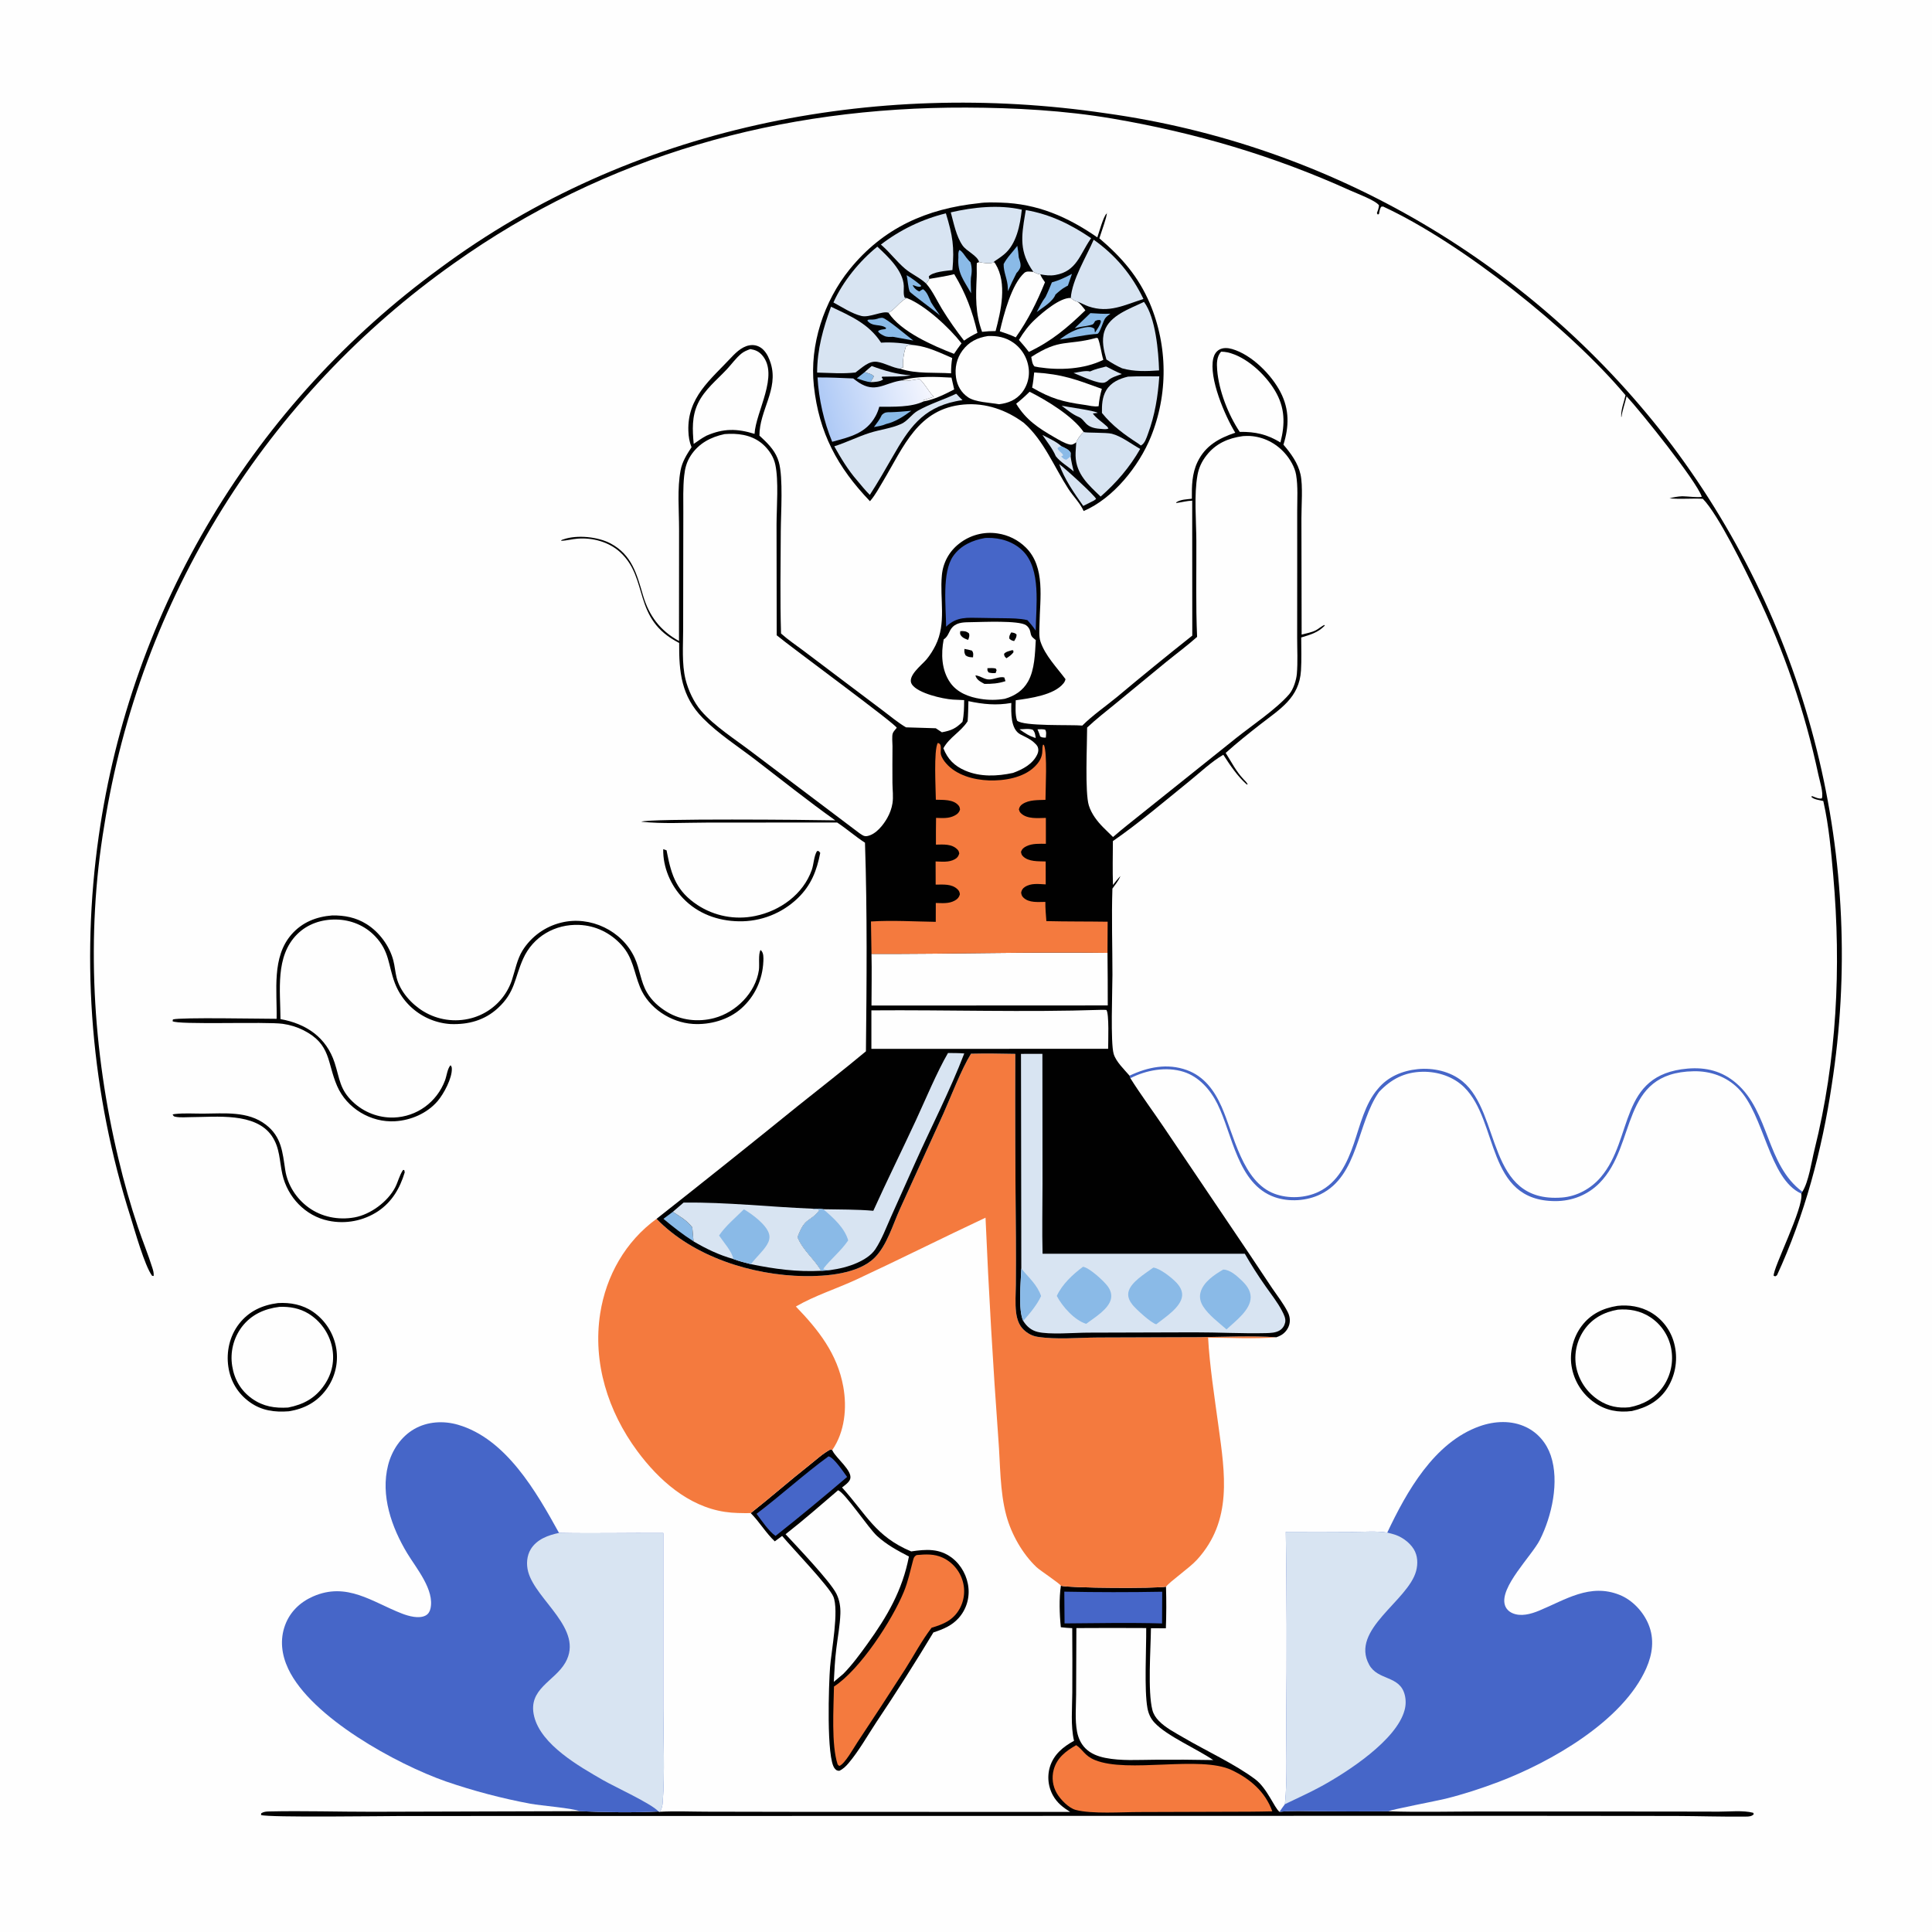 <?xml version="1.0" encoding="utf-8" ?>
<svg xmlns="http://www.w3.org/2000/svg" xmlns:xlink="http://www.w3.org/1999/xlink" width="1024" height="1024">
	<path fill="#FEFEFE" d="M0 0L1024 0L1024 1024L0 1024L0 0Z"/>
	<path fill="#010101" d="M351.517 450.073C352.12 450.233 352.716 450.493 353.301 450.71Q353.429 451.415 353.566 452.119C355.958 464.372 358.774 472.44 369.607 479.631Q370.442 480.181 371.303 480.689Q372.163 481.198 373.048 481.663Q373.933 482.129 374.839 482.55Q375.746 482.971 376.672 483.348Q377.598 483.724 378.542 484.054Q379.485 484.385 380.444 484.668Q381.402 484.952 382.374 485.188Q383.345 485.424 384.327 485.612Q385.309 485.801 386.298 485.94Q387.288 486.08 388.284 486.171Q389.279 486.262 390.278 486.304Q391.277 486.346 392.277 486.338Q393.276 486.331 394.274 486.275Q395.272 486.218 396.267 486.113Q397.261 486.008 398.248 485.853Q399.236 485.699 400.215 485.497C413.425 482.823 425.718 474.021 430.274 461.037C431.314 458.074 431.388 453.605 433.057 451.057L433.942 451.084L434.746 452.04C432.932 461.403 429.928 469.165 422.967 475.919Q422.189 476.675 421.375 477.391Q420.561 478.107 419.712 478.783Q418.864 479.458 417.983 480.09Q417.102 480.723 416.191 481.311Q415.279 481.899 414.34 482.441Q413.401 482.983 412.436 483.478Q411.472 483.974 410.483 484.421Q409.495 484.867 408.486 485.265Q407.477 485.662 406.45 486.009Q405.423 486.356 404.379 486.652Q403.336 486.948 402.279 487.192Q401.223 487.436 400.155 487.627Q399.088 487.818 398.012 487.957Q396.936 488.095 395.855 488.18Q394.774 488.265 393.69 488.296Q392.606 488.327 391.522 488.305C380.41 488.12 369.8 484.24 362.051 476.136C355.447 469.23 351.335 459.682 351.517 450.073Z"/>
	<path fill="#010101" d="M91.49 590.661C91.981 590.552 92.064 590.523 92.638 590.457C97.514 589.895 102.721 590.262 107.634 590.243C118.92 590.201 131.368 588.757 140.907 596.104C149.26 602.537 149.744 610.705 151.199 620.206C152.405 628.081 157.063 635.269 163.471 639.943C170.484 645.059 179.378 646.784 187.892 645.243C196.367 643.709 205.419 637.002 209.386 629.478C210.985 626.445 211.68 622.895 213.649 620.086L214.252 620.146L214.516 621.365C211.999 629.721 207.843 636.905 200.511 641.892Q199.791 642.373 199.048 642.817Q198.305 643.261 197.54 643.668Q196.776 644.075 195.993 644.443Q195.209 644.812 194.408 645.141Q193.607 645.469 192.791 645.758Q191.975 646.047 191.145 646.294Q190.315 646.542 189.474 646.748Q188.633 646.954 187.783 647.118Q186.933 647.282 186.076 647.403Q185.219 647.525 184.356 647.603Q183.494 647.682 182.629 647.718Q181.764 647.753 180.898 647.746Q180.032 647.738 179.168 647.688Q178.304 647.638 177.443 647.544Q176.582 647.451 175.727 647.315Q174.872 647.178 174.025 647C161.89 644.49 152.414 634.507 149.689 622.512C148.051 615.306 148.439 608.396 144.015 602.002C135.356 589.486 114.563 592.06 101.475 592.097C98.801 592.105 95.541 592.44 92.948 591.901C91.88 591.679 92.046 591.516 91.49 590.661Z"/>
	<path fill="#4666C8" d="M598.673 570.129C608.343 565.564 618.661 563.421 629.056 567.171C638.229 570.48 643.646 577.992 647.457 586.57C654.023 601.351 658.489 626.438 675.597 632.742C682.93 635.444 691.831 635.05 698.868 631.69C709.145 626.782 714.059 616.371 717.566 606.135C720.834 596.596 723.51 584.906 730.299 577.132C735.574 570.663 743.29 567.475 751.447 566.663C759.655 565.845 768.683 567.839 775.152 573.133C795.787 590.017 787.751 637.751 827.837 634.715C835.803 634.111 843.261 630.001 848.423 623.956C866.003 603.369 857.727 569.543 894.442 566.383C904.18 565.545 912.784 567.687 920.281 574.144C937.988 589.392 935.984 617.279 955.293 631.642L954.72 632.633C937.443 624.864 935.183 590.677 921.228 576.828C914.899 570.547 906.585 567.637 897.739 567.783C858.322 568.434 867.871 606.667 847.768 627.041C841.499 633.395 833.132 636.653 824.237 636.613C787.471 636.449 794.526 594.486 776.042 576.252C770.319 570.607 761.94 567.904 753.979 568.058C744.465 568.242 737.429 571.901 730.939 578.725C719.183 595.346 720.137 623.054 699.911 632.993C692.631 636.571 683.172 637.191 675.51 634.477C655.968 627.556 653.304 601.298 645.244 585.072C641.529 577.593 635.524 570.692 627.359 568.099C618.224 565.198 607.488 567.153 599.117 571.473L598.673 570.129Z"/>
	<path fill="#010101" d="M176.091 485.196C182.646 485.112 188.63 486.278 194.239 489.768C200.969 493.955 206.477 501.365 208.47 509.062C209.238 512.03 209.471 515.129 210.196 518.106C211.986 525.46 218.147 532.269 224.507 536.085Q225.206 536.506 225.925 536.892Q226.643 537.278 227.381 537.628Q228.118 537.977 228.872 538.289Q229.626 538.602 230.394 538.876Q231.163 539.15 231.944 539.385Q232.725 539.621 233.517 539.817Q234.309 540.013 235.11 540.169Q235.911 540.326 236.718 540.442Q237.526 540.558 238.338 540.633Q239.151 540.709 239.966 540.744Q240.781 540.779 241.597 540.773Q242.413 540.767 243.227 540.72Q244.042 540.674 244.853 540.587Q245.664 540.499 246.47 540.372Q247.276 540.244 248.074 540.076Q248.873 539.909 249.662 539.701Q250.133 539.578 250.6 539.44Q251.066 539.302 251.529 539.15Q251.991 538.998 252.448 538.831Q252.906 538.664 253.357 538.483Q253.809 538.302 254.255 538.108Q254.701 537.913 255.141 537.704Q255.581 537.495 256.013 537.273Q256.446 537.05 256.872 536.815Q257.298 536.579 257.716 536.33Q258.134 536.081 258.545 535.819Q258.955 535.557 259.357 535.282Q259.758 535.008 260.152 534.721Q260.545 534.434 260.929 534.134Q261.312 533.835 261.687 533.524Q262.061 533.213 262.426 532.891Q262.79 532.568 263.144 532.234Q263.499 531.901 263.842 531.556Q264.186 531.211 264.519 530.856Q264.851 530.501 265.173 530.135Q265.494 529.77 265.804 529.395Q266.114 529.019 266.412 528.634Q266.71 528.25 266.996 527.856Q267.281 527.462 267.555 527.059Q267.828 526.656 268.089 526.245Q268.349 525.834 268.597 525.415Q268.845 524.996 269.079 524.57Q269.314 524.143 269.535 523.709Q269.756 523.276 269.963 522.836Q270.171 522.395 270.364 521.949Q270.558 521.502 270.737 521.05Q270.917 520.597 271.082 520.139Q271.247 519.682 271.398 519.219C273.087 514.075 274.087 508.423 276.956 503.769Q277.387 503.082 277.851 502.416Q278.314 501.751 278.81 501.109Q279.305 500.466 279.831 499.849Q280.357 499.231 280.912 498.64Q281.467 498.048 282.05 497.484Q282.633 496.92 283.243 496.386Q283.852 495.85 284.487 495.346Q285.122 494.841 285.781 494.367Q286.439 493.894 287.12 493.452Q287.801 493.011 288.502 492.604Q289.203 492.196 289.923 491.822Q290.643 491.449 291.38 491.111Q292.118 490.773 292.871 490.471Q293.623 490.169 294.39 489.904Q295.156 489.639 295.935 489.411Q296.713 489.183 297.502 488.993C312.86 485.197 329.776 493.266 336.407 507.704C339.116 513.601 339.551 520.257 342.846 525.937C345.4 530.339 349.197 533.735 353.519 536.338C361.017 540.853 370.087 541.825 378.507 539.613C390.044 536.582 400.453 526.261 402.224 514.184C402.637 511.369 401.799 505.786 403.097 503.534C403.211 503.622 403.338 503.696 403.438 503.8C404.792 505.21 404.674 507.694 404.598 509.485C404.187 519.193 400.17 528.029 392.894 534.508C386.114 540.545 376.268 543.274 367.298 542.709C355.537 541.969 343.756 534.321 339.232 523.23C335.937 515.152 335.627 507.756 329.427 500.906C323.57 494.436 315.687 490.578 306.943 490.219C294.194 489.697 282.511 496.421 277.27 508.166C272.588 518.657 273.119 525.848 263.869 534.345C256.833 540.809 248.262 543.109 238.875 542.771Q238.269 542.734 237.664 542.675Q237.06 542.616 236.458 542.535Q235.856 542.455 235.258 542.353Q234.659 542.251 234.064 542.127Q233.47 542.004 232.88 541.859Q232.29 541.715 231.706 541.549Q231.121 541.384 230.543 541.197Q229.965 541.011 229.395 540.804Q228.824 540.597 228.26 540.37Q227.697 540.142 227.143 539.895Q226.588 539.648 226.042 539.381Q225.497 539.114 224.961 538.828Q224.426 538.542 223.901 538.236Q223.376 537.931 222.862 537.607Q222.348 537.283 221.847 536.941Q221.345 536.599 220.856 536.239Q220.366 535.879 219.89 535.502Q219.414 535.125 218.952 534.732Q218.49 534.338 218.042 533.927Q217.594 533.517 217.161 533.091Q216.728 532.665 216.311 532.224Q215.894 531.783 215.492 531.327Q215.091 530.872 214.706 530.402Q214.321 529.932 213.954 529.449Q213.586 528.965 213.236 528.469Q212.886 527.973 212.554 527.465Q212.221 526.956 211.908 526.436Q211.594 525.916 211.299 525.385Q211.004 524.854 210.728 524.313Q210.452 523.772 210.196 523.222Q209.94 522.671 209.704 522.112Q209.467 521.552 209.251 520.985C205.659 511.43 206.551 504.275 198.737 496.149C193.312 490.509 185.954 487.51 178.179 487.368C170.456 487.227 162.967 489.695 157.429 495.242C145.776 506.914 148.611 525.074 148.664 540.145C162.282 542.58 173 549.824 177.378 563.342C180.107 571.767 179.99 577.358 186.994 583.99Q187.533 584.502 188.096 584.988Q188.66 585.473 189.246 585.93Q189.833 586.387 190.441 586.815Q191.049 587.242 191.677 587.64Q192.306 588.037 192.953 588.403Q193.6 588.769 194.264 589.103Q194.929 589.437 195.609 589.738Q196.289 590.039 196.982 590.306Q197.676 590.573 198.382 590.806Q199.088 591.039 199.805 591.237Q200.522 591.435 201.247 591.598Q201.973 591.76 202.706 591.887Q203.438 592.014 204.176 592.105Q204.914 592.195 205.656 592.25Q206.397 592.304 207.14 592.322Q207.884 592.34 208.627 592.322C220.958 591.924 231.552 584.135 235.875 572.615C236.775 570.216 237.136 566.364 238.795 564.58C239.269 565.292 239.42 565.352 239.47 566.267C239.751 571.364 235.183 579.82 231.935 583.609C226.394 590.073 217.858 593.768 209.432 594.284C196.551 595.072 183.814 587.446 178.67 575.585C173.243 563.068 175.598 553.565 160.888 546.068Q158.302 544.769 155.538 543.909Q152.774 543.05 149.907 542.653C141.185 541.395 93.808 543.291 91.453 541.229L91.672 540.321C95.609 539.144 138.634 539.991 146.61 539.986C146.944 525.113 143.901 507.34 154.549 495.225C160.227 488.765 167.681 485.858 176.091 485.196Z"/>
	<path fill="#010101" d="M857.248 692.132C863.266 691.447 869.608 692.484 874.877 695.531Q875.449 695.865 876.004 696.226Q876.558 696.587 877.094 696.975Q877.631 697.363 878.147 697.778Q878.663 698.192 879.159 698.631Q879.654 699.07 880.127 699.533Q880.6 699.996 881.05 700.482Q881.5 700.967 881.925 701.475Q882.35 701.982 882.75 702.51Q883.15 703.037 883.523 703.584Q883.896 704.131 884.242 704.695Q884.588 705.26 884.905 705.84Q885.223 706.421 885.511 707.017Q885.8 707.613 886.059 708.222Q886.318 708.831 886.546 709.452Q886.775 710.074 886.972 710.706Q887.17 711.337 887.336 711.978Q887.529 712.704 887.686 713.439Q887.843 714.174 887.963 714.916Q888.083 715.658 888.166 716.405Q888.249 717.152 888.294 717.902Q888.339 718.652 888.347 719.404Q888.355 720.155 888.325 720.906Q888.295 721.657 888.228 722.405Q888.161 723.154 888.056 723.898Q887.952 724.642 887.81 725.38Q887.668 726.118 887.49 726.848Q887.312 727.578 887.097 728.299Q886.883 729.019 886.632 729.728Q886.382 730.436 886.097 731.131Q885.811 731.826 885.491 732.507Q885.172 733.187 884.818 733.85Q884.465 734.513 884.079 735.158C879.642 742.454 872.963 746.034 864.939 747.871C857.75 748.805 851.16 747.619 845.116 743.419Q844.511 742.999 843.928 742.549Q843.346 742.099 842.786 741.62Q842.227 741.142 841.692 740.635Q841.158 740.129 840.65 739.596Q840.141 739.063 839.661 738.505Q839.18 737.948 838.728 737.366Q838.276 736.785 837.854 736.181Q837.432 735.578 837.041 734.954Q836.65 734.33 836.291 733.687Q835.932 733.044 835.606 732.384Q835.28 731.724 834.988 731.048Q834.696 730.372 834.438 729.683Q834.18 728.993 833.958 728.291Q833.735 727.589 833.548 726.877Q833.361 726.165 833.211 725.444Q833.06 724.723 832.946 723.996C831.803 716.682 833.817 708.797 838.252 702.873C843.036 696.483 849.544 693.367 857.248 692.132Z"/>
	<path fill="#FEFEFE" d="M857.479 694.149C863.543 693.631 869.358 694.704 874.539 698.043Q875.082 698.393 875.606 698.771Q876.131 699.148 876.636 699.552Q877.14 699.955 877.624 700.384Q878.107 700.812 878.568 701.265Q879.029 701.718 879.467 702.193Q879.905 702.669 880.317 703.166Q880.73 703.663 881.117 704.18Q881.504 704.697 881.865 705.234Q882.225 705.77 882.558 706.324Q882.89 706.878 883.195 707.448Q883.499 708.018 883.773 708.603Q884.048 709.188 884.293 709.786Q884.538 710.384 884.752 710.993Q884.966 711.603 885.149 712.223Q885.332 712.842 885.483 713.471Q885.634 714.099 885.753 714.734Q885.876 715.379 885.967 716.03Q886.058 716.68 886.117 717.335Q886.176 717.989 886.203 718.645Q886.23 719.301 886.225 719.958Q886.219 720.615 886.182 721.271Q886.144 721.927 886.074 722.58Q886.004 723.233 885.902 723.882Q885.8 724.531 885.667 725.174Q885.533 725.817 885.368 726.453Q885.203 727.088 885.007 727.715Q884.811 728.342 884.585 728.959Q884.358 729.575 884.101 730.18Q883.845 730.785 883.559 731.376Q883.273 731.967 882.958 732.544Q882.643 733.12 882.301 733.681Q881.958 734.241 881.588 734.784C877.255 741.061 870.978 744.501 863.621 745.89C857.745 746.489 852.484 745.445 847.477 742.199Q846.899 741.829 846.34 741.43Q845.781 741.031 845.242 740.605Q844.704 740.178 844.188 739.726Q843.671 739.273 843.179 738.794Q842.686 738.316 842.218 737.814Q841.75 737.311 841.307 736.786Q840.865 736.261 840.449 735.714Q840.034 735.167 839.647 734.6Q839.259 734.033 838.901 733.447Q838.542 732.862 838.214 732.259Q837.885 731.656 837.587 731.037Q837.29 730.418 837.023 729.785Q836.757 729.152 836.523 728.507Q836.288 727.861 836.087 727.205Q835.885 726.548 835.717 725.882Q835.549 725.216 835.414 724.543Q835.296 723.909 835.21 723.27Q835.124 722.632 835.069 721.989Q835.015 721.347 834.992 720.703Q834.969 720.059 834.978 719.414Q834.987 718.769 835.028 718.126Q835.069 717.483 835.141 716.842Q835.214 716.202 835.318 715.566Q835.422 714.929 835.557 714.299Q835.693 713.669 835.859 713.046Q836.025 712.423 836.222 711.81Q836.419 711.196 836.646 710.592Q836.873 709.989 837.129 709.398Q837.386 708.806 837.671 708.228Q837.956 707.65 838.27 707.087Q838.584 706.524 838.924 705.977Q839.265 705.43 839.633 704.9C843.955 698.704 850.176 695.415 857.479 694.149Z"/>
	<path fill="#010101" d="M147.299 690.659C153.887 690.248 160.387 691.492 165.91 695.284Q166.524 695.709 167.117 696.165Q167.709 696.621 168.277 697.107Q168.845 697.592 169.388 698.106Q169.932 698.619 170.448 699.16Q170.964 699.7 171.453 700.266Q171.941 700.832 172.4 701.421Q172.859 702.011 173.288 702.623Q173.716 703.236 174.113 703.869Q174.51 704.502 174.875 705.155Q175.239 705.807 175.57 706.477Q175.901 707.147 176.198 707.833Q176.495 708.519 176.756 709.219Q177.018 709.919 177.244 710.632Q177.469 711.344 177.659 712.067Q177.848 712.79 178.001 713.522Q178.154 714.254 178.269 714.992Q178.374 715.689 178.444 716.391Q178.515 717.093 178.551 717.797Q178.588 718.501 178.589 719.207Q178.591 719.912 178.559 720.616Q178.526 721.321 178.459 722.023Q178.392 722.725 178.291 723.423Q178.19 724.121 178.055 724.813Q177.919 725.505 177.751 726.19Q177.582 726.875 177.38 727.55Q177.178 728.226 176.943 728.891Q176.708 729.556 176.441 730.209Q176.174 730.862 175.876 731.501Q175.577 732.139 175.248 732.763Q174.918 733.387 174.559 733.993Q174.199 734.6 173.811 735.189Q173.422 735.777 173.005 736.346C168.11 743.09 161.297 746.707 153.127 748.008C145.567 748.596 138.693 747.709 132.355 743.147C126.045 738.606 122.16 732.133 121.025 724.428C119.85 716.459 121.712 708.125 126.677 701.705C131.884 694.974 139.03 691.71 147.299 690.659Z"/>
	<path fill="#FEFEFE" d="M148.1 692.661C153.544 692.455 158.792 693.374 163.509 696.241Q164.096 696.604 164.665 696.995Q165.234 697.387 165.782 697.806Q166.33 698.226 166.857 698.672Q167.384 699.118 167.888 699.59Q168.391 700.062 168.871 700.559Q169.35 701.056 169.804 701.576Q170.258 702.096 170.686 702.638Q171.113 703.18 171.513 703.743Q171.913 704.306 172.284 704.888Q172.655 705.47 172.997 706.07Q173.338 706.67 173.649 707.286Q173.96 707.903 174.24 708.534Q174.52 709.165 174.768 709.809Q175.016 710.453 175.232 711.109Q175.447 711.765 175.63 712.431Q175.812 713.097 175.961 713.771C177.472 720.946 176.108 727.869 171.997 733.943C167.214 741.01 160.946 744.405 152.709 746.027C145.678 746.461 139.471 745.482 133.566 741.297C127.688 737.132 124.187 731.125 123.079 724.045Q122.968 723.368 122.891 722.686Q122.815 722.004 122.772 721.319Q122.73 720.634 122.722 719.947Q122.715 719.261 122.742 718.575Q122.768 717.89 122.83 717.206Q122.891 716.523 122.987 715.843Q123.083 715.163 123.213 714.49Q123.342 713.816 123.506 713.149Q123.67 712.483 123.867 711.825Q124.064 711.168 124.293 710.521Q124.523 709.874 124.785 709.24Q125.048 708.606 125.341 707.986Q125.635 707.365 125.96 706.761Q126.284 706.156 126.639 705.568Q126.993 704.981 127.377 704.412Q127.761 703.843 128.173 703.294C133.182 696.743 140.159 693.658 148.1 692.661Z"/>
	<path fill="#010101" d="M861.56 209.483C832.192 174.465 774.687 128.711 733.032 109.444L731.998 109.606C731.308 110.885 731.101 112.056 730.854 113.464L730.24 113.695L729.789 112.98C730.319 111.568 730.755 110.341 730.898 108.821C729.029 106.187 719.187 102.559 715.616 100.942C674.966 82.533 633.591 70.342 589.615 62.854C564.207 58.528 537.806 57.106 512.07 57.019C413.629 56.684 321.147 82.27 240.411 139.712Q235.814 142.962 231.301 146.325Q226.787 149.689 222.358 153.164Q217.929 156.639 213.589 160.223Q209.248 163.807 204.998 167.499Q200.749 171.191 196.592 174.987Q192.436 178.784 188.376 182.683Q184.315 186.582 180.354 190.581Q176.392 194.58 172.531 198.677Q168.671 202.774 164.913 206.965Q161.156 211.157 157.504 215.441Q153.853 219.726 150.309 224.1Q146.766 228.474 143.333 232.935Q139.899 237.396 136.578 241.941Q133.258 246.487 130.051 251.113Q126.845 255.74 123.755 260.446Q120.665 265.151 117.693 269.932Q114.722 274.713 111.87 279.567Q109.019 284.42 106.29 289.344Q103.56 294.267 100.954 299.257Q98.349 304.247 95.868 309.3Q93.388 314.353 91.034 319.467Q88.681 324.581 86.456 329.752Q84.231 334.922 82.135 340.147Q80.04 345.372 78.075 350.647Q76.111 355.923 74.279 361.245Q72.447 366.568 70.748 371.935Q69.049 377.302 67.485 382.709Q65.92 388.117 64.491 393.562Q63.062 399.006 61.77 404.485Q60.477 409.964 59.322 415.473Q58.166 420.983 57.148 426.519Q56.13 432.056 55.251 437.616C45.472 495.842 49.064 557.042 62.81 614.302Q67.158 632.691 73.171 650.604C75.6 657.822 78.549 664.915 80.815 672.182C81.245 673.56 81.589 674.849 81.441 676.301L80.621 676.201C76.675 670.904 71.428 652.188 69.235 645.134Q67.292 639.045 65.522 632.905Q63.752 626.764 62.155 620.576Q60.558 614.387 59.136 608.156Q57.715 601.926 56.469 595.657Q55.224 589.389 54.156 583.088Q53.087 576.787 52.197 570.458Q51.306 564.129 50.595 557.778Q49.883 551.427 49.351 545.058Q48.819 538.689 48.466 532.308Q48.113 525.927 47.94 519.538Q47.768 513.15 47.775 506.759Q47.783 500.368 47.97 493.98Q48.158 487.591 48.525 481.211Q48.892 474.831 49.44 468.463Q49.987 462.096 50.713 455.746Q51.44 449.397 52.344 443.07Q53.138 437.493 54.071 431.937Q55.004 426.381 56.076 420.85Q57.147 415.319 58.357 409.817Q59.566 404.314 60.912 398.844Q62.259 393.374 63.741 387.939Q65.224 382.504 66.842 377.107Q68.46 371.711 70.212 366.357Q71.964 361.002 73.85 355.694Q75.735 350.385 77.752 345.125Q79.77 339.865 81.918 334.657Q84.066 329.449 86.344 324.296Q88.621 319.143 91.027 314.049Q93.433 308.955 95.965 303.922Q98.497 298.89 101.154 293.922Q103.811 288.954 106.591 284.054Q109.372 279.155 112.273 274.326Q115.175 269.497 118.197 264.742Q121.218 259.987 124.358 255.309Q127.497 250.632 130.752 246.034Q134.008 241.436 137.377 236.92Q140.746 232.405 144.227 227.975Q147.707 223.546 151.298 219.204Q154.888 214.863 158.586 210.613Q162.284 206.363 166.086 202.206Q169.889 198.049 173.794 193.989Q177.7 189.929 181.705 185.967Q185.711 182.006 189.814 178.145Q193.918 174.285 198.116 170.529Q202.314 166.772 206.605 163.122Q210.896 159.471 215.277 155.929Q219.658 152.387 224.126 148.956Q228.594 145.524 233.146 142.205C334.028 67.305 463.018 41.824 586.246 60.062Q591.779 60.831 597.291 61.736Q602.803 62.641 608.291 63.681Q613.78 64.72 619.241 65.895Q624.702 67.069 630.132 68.377Q635.563 69.686 640.959 71.127Q646.356 72.568 651.716 74.141Q657.076 75.715 662.395 77.42Q667.714 79.124 672.99 80.959Q678.266 82.794 683.495 84.758Q688.725 86.722 693.904 88.814Q699.083 90.906 704.21 93.124Q709.336 95.343 714.407 97.687Q719.477 100.031 724.488 102.498Q729.5 104.966 734.449 107.556Q739.398 110.146 744.282 112.857Q749.166 115.568 753.981 118.398Q758.797 121.229 763.542 124.176Q768.287 127.124 772.958 130.187Q777.629 133.251 782.223 136.428Q786.817 139.605 791.332 142.894Q795.847 146.183 800.28 149.582Q804.712 152.982 809.06 156.489Q813.408 159.996 817.668 163.608Q821.928 167.221 826.098 170.937Q830.269 174.654 834.346 178.472Q838.424 182.289 842.406 186.206Q846.389 190.123 850.274 194.136Q854.159 198.15 857.945 202.258Q861.73 206.365 865.413 210.565Q869.096 214.764 872.675 219.053Q876.254 223.342 879.727 227.717Q883.199 232.093 886.563 236.552Q889.919 241.036 893.162 245.602Q896.405 250.168 899.533 254.814Q902.662 259.459 905.673 264.181Q908.685 268.903 911.578 273.698Q914.471 278.494 917.244 283.36Q920.017 288.226 922.667 293.16Q925.318 298.093 927.845 303.092Q930.372 308.09 932.773 313.149Q935.175 318.209 937.45 323.327Q939.725 328.444 941.872 333.617Q944.018 338.79 946.035 344.015Q948.052 349.24 949.939 354.513Q951.825 359.787 953.58 365.105Q955.334 370.424 956.955 375.785Q958.577 381.146 960.064 386.545Q961.551 391.945 962.904 397.379Q964.256 402.814 965.473 408.281Q966.689 413.748 967.769 419.244Q968.849 424.739 969.792 430.26Q970.735 435.781 971.54 441.323Q972.345 446.865 973.011 452.426Q973.678 457.987 974.206 463.563Q974.734 469.138 975.123 474.726Q975.511 480.313 975.761 485.908Q976.01 491.503 976.121 497.102Q976.231 502.702 976.201 508.302Q976.172 513.903 976.003 519.501Q975.834 525.099 975.526 530.691Q975.217 536.283 974.77 541.866Q974.322 547.449 973.736 553.019Q973.149 558.588 972.424 564.142Q971.699 569.695 970.836 575.229C965.761 609.372 956.361 644.525 941.846 675.901L940.977 676.481L940.09 676.214C939.58 672.315 956.164 639.981 954.72 632.633L955.293 631.642C958.671 626.337 960.162 615.624 961.713 609.391C973.569 561.752 975.944 512.854 971.657 464.036C970.53 451.204 969.353 437.886 966.542 425.286L966.372 424.537C964.64 424.127 961.026 423.723 959.983 422.243L960.492 421.962C962.03 422.528 963.983 423.544 965.606 423.183C966.584 420.42 964.447 413.81 963.801 410.724Q961.125 398.16 957.701 385.779Q954.277 373.398 950.118 361.245Q945.958 349.091 941.077 337.209Q936.197 325.327 930.613 313.758C925.08 302.161 910.767 272.714 902.528 264.376C896.835 264.031 890.302 264.726 884.863 264.091C887.119 263.537 889.292 263.121 891.624 263.028C893.375 262.959 901.181 263.941 901.961 263.241C899.188 254.94 869.713 218.231 862.133 210.052C861.52 212.858 859.519 218.817 859.465 220.906L859.266 220.916C859.147 216.679 860.7 213.495 861.56 209.483Z"/>
	<path fill="#010101" d="M397.899 801.982C408.333 793.769 418.327 784.958 428.774 776.721C432.433 773.836 436.186 770.303 440.291 768.163L441.104 768.57C441.172 768.714 441.238 768.86 441.309 769.004C443.282 772.99 451.9 779.494 450.636 783.841C450.1 785.684 447.711 787.257 446.297 788.397C459.238 802.683 464.026 814.372 482.951 822.289C490.803 821.118 497.939 820.583 504.653 825.759C509.57 829.55 512.763 835.572 513.313 841.74Q513.363 842.275 513.385 842.811Q513.408 843.348 513.402 843.885Q513.397 844.422 513.364 844.958Q513.332 845.494 513.271 846.028Q513.211 846.562 513.124 847.092Q513.036 847.622 512.922 848.146Q512.807 848.671 512.666 849.189Q512.524 849.707 512.357 850.218Q512.189 850.728 511.995 851.229Q511.801 851.73 511.582 852.22Q511.363 852.71 511.119 853.189Q510.875 853.667 510.607 854.133Q510.339 854.598 510.047 855.049Q509.755 855.5 509.441 855.935Q509.126 856.371 508.79 856.789Q508.453 857.208 508.096 857.609C504.379 861.733 499.83 863.539 494.721 865.224Q480.11 889.469 464.357 912.989C459.721 920.029 455.197 928.075 449.768 934.491C448.334 936.186 446.875 937.619 444.855 938.564C443.603 938.488 443.338 938.372 442.443 937.359C437.858 932.175 439.287 891.967 439.947 883.663C440.649 874.813 444.783 853.669 441.683 846.194C439.467 840.854 419.689 820.25 414.544 814.081L410.653 816.952C405.819 812.376 402.558 806.63 397.899 801.982Z"/>
	<path fill="#4666C8" d="M439.135 771.889C442.018 772.461 447.272 780.537 448.989 782.814C436.49 793.464 423.942 803.899 411.05 814.073C407.302 811.42 403.804 806.053 400.98 802.347C413.951 792.547 426.001 781.462 439.135 771.889Z"/>
	<path fill="#F47A3E" d="M485.807 824.215C490.666 823.769 495.179 823.506 499.739 825.637Q500.187 825.849 500.624 826.084Q501.061 826.319 501.486 826.575Q501.91 826.831 502.321 827.109Q502.733 827.386 503.129 827.684Q503.526 827.981 503.907 828.299Q504.288 828.616 504.653 828.952Q505.018 829.288 505.365 829.642Q505.712 829.996 506.042 830.367Q506.371 830.738 506.681 831.125Q506.991 831.512 507.281 831.915Q507.571 832.317 507.841 832.733Q508.11 833.149 508.358 833.579Q508.607 834.008 508.833 834.449Q509.059 834.891 509.263 835.343Q509.467 835.795 509.648 836.257Q509.829 836.719 509.986 837.189Q510.146 837.659 510.282 838.136Q510.418 838.613 510.529 839.097Q510.64 839.58 510.726 840.069Q510.811 840.558 510.872 841.05Q510.932 841.542 510.968 842.037Q511.003 842.532 511.012 843.028Q511.022 843.525 511.005 844.02Q510.989 844.516 510.948 845.011Q510.906 845.505 510.839 845.997Q510.772 846.488 510.679 846.976Q510.587 847.463 510.469 847.945Q510.352 848.427 510.21 848.903Q510.068 849.378 509.901 849.846Q509.735 850.313 509.544 850.771Q509.354 851.229 509.14 851.677Q508.927 852.125 508.69 852.561C505.326 858.685 500.119 860.877 493.775 862.726C488.589 869.463 484.329 877.54 479.738 884.758Q467.244 904.228 454.427 923.486C452.575 926.245 447.736 935.058 444.821 936.001L443.981 935.208C440.534 924.851 441.84 905.266 442.024 893.899C455.852 884.97 472.853 858.75 479.039 843.714C481.342 838.117 482.38 832.724 483.951 826.957C484.342 825.522 484.526 824.98 485.807 824.215Z"/>
	<path fill="#FEFEFE" d="M444.196 789.877C447.773 791.077 460.281 809.88 464.789 814.032C469.86 818.701 475.691 821.838 481.752 824.985C478.31 842.854 470.285 856.681 459.769 871.259C455.798 876.763 451.796 882.26 447.038 887.121L441.931 891.429C442.23 885.549 442.548 879.635 443.265 873.789C444.015 867.664 445.219 861.404 445.417 855.238C445.535 851.567 444.954 848.035 443.319 844.725C440.117 838.238 422.305 819.578 416.366 813.166C425.896 805.735 435.006 797.723 444.196 789.877Z"/>
	<path fill="#010101" d="M562.29 840.484C567.059 841.745 612.506 841.961 618.007 840.988Q618.344 852.009 617.934 863.028L610.024 862.997C609.904 874.352 608.248 896.531 610.798 906.37C611.37 908.577 612.632 910.48 614.209 912.101C617.833 915.825 622.877 918.379 627.323 920.987C639.105 927.9 654.586 935.018 665.306 943.059C671.635 947.807 675.596 958.471 678.161 960.31C684.608 959.604 691.343 959.982 697.831 960.006Q716.823 960.2 735.815 960.017C752.223 960.57 768.75 960.118 785.172 960.124L883.171 960.148L911.077 960.207C916.644 960.21 923.883 959.427 929.227 960.81L929.532 961.528C929.228 961.853 929.113 962.018 928.679 962.249C927.371 962.946 925.701 962.811 924.271 962.826C912.238 962.95 900.183 962.543 888.148 962.503L796.25 962.415L406.775 962.494L212.828 962.525C204.437 962.53 142.191 963.409 138.342 961.995L138.472 961.049C139.809 960.249 141.05 960.142 142.575 960.108C160.816 959.704 179.269 960.289 197.535 960.273L307.227 959.967C319.314 960.582 337.001 960.811 349.008 960.127L349.694 960.275C357.865 959.829 366.256 960.209 374.445 960.224L422.745 960.315L567.199 960.355C563.455 957.996 560.343 955.643 558.128 951.673Q557.889 951.245 557.672 950.806Q557.455 950.368 557.26 949.918Q557.065 949.469 556.893 949.011Q556.721 948.552 556.572 948.086Q556.422 947.62 556.297 947.146Q556.171 946.673 556.069 946.194Q555.968 945.715 555.89 945.232Q555.812 944.748 555.758 944.261Q555.705 943.775 555.676 943.286Q555.646 942.797 555.642 942.307Q555.637 941.818 555.657 941.328Q555.677 940.839 555.721 940.352Q555.765 939.864 555.833 939.379Q555.902 938.894 555.994 938.413Q556.087 937.932 556.203 937.457Q556.32 936.981 556.46 936.512C558.496 929.892 563.435 925.862 569.249 922.662C567.393 914.646 568.302 905.246 568.342 897.043Q568.438 879.999 568.308 862.956C566.281 862.901 564.28 862.678 562.264 862.467C561.561 855.741 561.276 847.166 562.29 840.484Z"/>
	<path fill="#4666C8" d="M564.101 843.61Q590.051 844.126 616.001 843.651L615.919 860.464C598.712 859.956 581.445 860.329 564.233 860.445L564.101 843.61Z"/>
	<path fill="#F47A3E" d="M570.409 924.969C574.003 927.304 574.769 930.569 580.338 932.857C597.825 940.042 636.079 930.294 652.752 938.154C662.549 942.772 670.635 949.655 674.338 960.044C670.314 960.178 666.276 960.172 662.25 960.233L604.073 960.419C594.56 960.409 578.651 961.561 570.121 959.283C566.398 958.289 562.027 953.735 560.137 950.479Q559.731 949.781 559.395 949.046Q559.06 948.312 558.798 947.548Q558.537 946.784 558.352 945.998Q558.166 945.212 558.06 944.411Q557.953 943.611 557.925 942.804Q557.898 941.996 557.95 941.191Q558.002 940.385 558.134 939.588Q558.265 938.791 558.474 938.011C560.194 931.642 564.972 928.059 570.409 924.969Z"/>
	<path fill="#FEFEFE" d="M570.504 862.92Q589.01 862.79 607.515 862.91C607.611 873.927 606.414 895.607 608.156 905.27C608.691 908.236 609.84 910.801 611.89 913.028C618.388 920.088 634.388 926.927 643.043 932.869Q627.447 932.558 611.849 932.701C603.315 932.737 594.123 933.4 585.737 931.697C581.911 930.921 578.133 929.491 575.324 926.687C572.954 924.322 571.514 921.202 570.88 917.938C569.652 911.615 570.346 904.34 570.37 897.904L570.504 862.92Z"/>
	<path fill="#010101" d="M518.823 107.702C522.479 107.127 526.787 107.283 530.499 107.391C549.938 107.958 565.869 114.929 581.601 125.818C582.523 123.182 584.772 114.906 586.41 113.324C586.507 113.23 586.628 113.165 586.738 113.085L586.538 112.502L586.651 112.637C587.012 114.134 583.348 124.063 582.679 126.306C594.507 136.417 603.324 146.442 609.493 160.921Q609.932 161.966 610.345 163.021Q610.759 164.076 611.146 165.141Q611.534 166.206 611.895 167.28Q612.256 168.354 612.591 169.436Q612.926 170.519 613.234 171.609Q613.543 172.7 613.824 173.797Q614.106 174.895 614.36 175.999Q614.615 177.103 614.843 178.213Q615.07 179.324 615.271 180.439Q615.471 181.554 615.644 182.674Q615.817 183.794 615.963 184.918Q616.108 186.042 616.226 187.169Q616.344 188.296 616.435 189.425Q616.525 190.555 616.588 191.686Q616.651 192.818 616.686 193.95Q616.721 195.083 616.729 196.216Q616.736 197.349 616.716 198.482Q616.696 199.615 616.648 200.747Q616.6 201.879 616.524 203.01Q616.448 204.141 616.345 205.269Q616.242 206.398 616.111 207.523Q615.98 208.649 615.822 209.771Q615.664 210.893 615.478 212.011Q615.292 213.129 615.079 214.242Q614.866 215.355 614.626 216.462Q614.386 217.57 614.119 218.671Q613.852 219.772 613.558 220.867Q613.264 221.961 612.943 223.048Q612.622 224.135 612.275 225.213Q611.928 226.292 611.555 227.362Q611.181 228.432 610.782 229.492Q610.382 230.553 609.957 231.603C603.633 247.1 590.042 264.187 574.354 270.849C572.434 266.575 568.804 263.052 566.249 259.11C558.772 247.573 553.191 233.371 542.699 224.157C533.477 217.292 522.424 213.39 510.82 214.407C486.529 216.536 478.986 236.748 468.056 255.025C466.002 258.46 464.01 262.226 461.415 265.281C461.309 265.405 461.2 265.526 461.092 265.648C443.849 247.635 434.081 229.474 431.366 204.501C429.008 182.808 436.747 159.505 450.386 142.69C468.134 120.808 491.109 110.587 518.823 107.702Z"/>
	<path fill="#8ABAE7" d="M458.284 197.236C459.86 197.764 462.129 198.152 463.145 199.435C462.772 200.517 462.147 201.09 461.675 202.039C461.598 202.192 461.608 202.375 461.575 202.542C459.095 202.384 456.51 201.292 454.143 200.541L458.284 197.236Z"/>
	<path fill="#8ABAE7" d="M471.782 218.492C475.537 218.395 479.257 218.053 482.996 217.712C479.131 220.586 474.378 223.7 469.644 224.731C467.595 225.674 465.418 225.959 463.214 226.358C464.711 224.309 466.325 222.32 467.359 219.991C467.464 219.887 467.563 219.778 467.672 219.679C469.032 218.461 470.062 218.464 471.782 218.492Z"/>
	<path fill="#D8E4F2" d="M458.284 197.236C459.53 196.158 460.758 195.041 462.034 193.999C468.962 196.549 475.409 198.413 482.816 198.94C477.547 199.784 472.823 199.489 467.567 199.653L467.314 200.054L468.055 201.091C466.783 202.292 463.268 202.533 461.575 202.542C461.608 202.375 461.598 202.192 461.675 202.039C462.147 201.09 462.772 200.517 463.145 199.435C462.129 198.152 459.86 197.764 458.284 197.236Z"/>
	<path fill="#8ABAE7" d="M480.542 145.876C483.153 147.297 485.839 149.417 488.149 151.293L488.03 151.925C486.469 152.251 485.294 151.561 483.801 151.055C483.868 151.263 483.897 151.487 484.003 151.678C484.617 152.785 486.118 154.165 487.347 154.454C488.024 153.9 488.408 153.646 489.236 153.296C491.428 154.727 492.418 157.909 493.475 160.235C494.92 162.632 496.664 164.925 498.263 167.227C496.137 165.253 482.492 155.38 482.146 154.491C481.264 152.23 481.124 148.392 480.542 145.876Z"/>
	<path fill="#8ABAE7" d="M557.521 149.663C561.344 148.615 564.687 147.021 568.17 145.158L566.004 151.384C565.876 151.449 565.746 151.513 565.619 151.58C565.407 151.692 565.198 151.81 564.986 151.922C562.856 153.045 561.222 154.519 559.43 156.101C558.148 159.762 552.521 163.125 549.502 165.381C550.944 162.65 552.288 159.86 554.157 157.391C555.401 154.862 556.458 152.272 557.521 149.663Z"/>
	<path fill="#D8E4F2" d="M552.5 230.534C555.729 232.24 559.928 234.022 562.56 236.521C564.438 237.488 566.384 238.104 567.465 239.957L567.431 241.853C567.82 244.607 568.407 247.214 569.102 249.902C566.094 247.209 561.974 244.957 559.554 241.749C557.984 237.906 554.827 233.999 552.5 230.534Z"/>
	<path fill="#8ABAE7" d="M562.442 241.895L563.476 241.401C563.133 239.934 561.08 239.339 560.491 237.569C561.22 236.775 561.556 236.821 562.56 236.521C564.438 237.488 566.384 238.104 567.465 239.957L567.431 241.853C566.709 242.526 566.002 243.111 565.192 243.676C563.762 243.45 563.463 242.884 562.442 241.895Z"/>
	<path fill="#8ABAE7" d="M507.963 136.415C507.97 134.922 507.741 133.775 508.494 132.466C509.99 133.17 511.207 135.275 512.205 136.576C512.895 137.351 513.605 138.343 514.391 139.002C515.263 141.838 515.144 144.388 514.605 147.277C514.394 149.929 514.642 152.782 514.699 155.452C510.838 148.448 507.368 144.878 507.963 136.415Z"/>
	<path fill="#8ABAE7" d="M531.958 139.961C533.646 136.555 536.902 133.409 539.193 130.305C539.544 132.36 539.813 134.382 539.977 136.461C540.464 138.148 541.368 140.298 540.67 142.025C540.361 142.792 539.465 144.111 538.813 144.631C537.153 147.818 535.673 151.056 534.223 154.343C534.209 153.726 534.171 153.11 534.158 152.494C534.068 148.125 531.832 144.253 531.958 139.961Z"/>
	<path fill="#8ABAE7" d="M465.843 168.663C466.467 168.593 467.09 168.383 467.713 168.454C469.903 168.7 481.407 178.522 484.094 180.495L473.292 178.526C471.664 178.568 470.027 178.737 468.535 177.97C467.503 177.44 465.781 176.629 465.39 175.538C466.361 174.697 467.444 174.68 468.668 174.502C469.509 174.38 469.14 174.583 469.713 173.878C466.756 171.426 462.543 173.538 459.663 169.902L460.313 169.412C461.88 169.398 463.468 169.458 464.974 168.966C465.266 168.871 465.554 168.764 465.843 168.663Z"/>
	<path fill="#D8E4F2" d="M586.247 194.254C588.993 195.615 591.745 197.109 594.584 198.261C592.082 199.157 588.867 200.008 586.972 201.935C586.483 202.248 586.067 202.549 585.506 202.746C582.337 203.859 572.332 198.929 569.023 197.687C571.413 197.33 575.503 196.228 577.725 196.888C580.42 195.608 583.368 194.997 586.247 194.254Z"/>
	<path fill="#D8E4F2" d="M562.701 215.048C565.541 215.665 580.597 217.685 581.806 218.839L579.236 219.159C580.716 221.469 584.762 224.144 586.879 226.156L587.511 227.1C587.27 227.196 587.043 227.336 586.789 227.389C585.782 227.602 584.207 227.362 583.171 227.295C574.623 226.741 575.496 222.548 571.697 220.98C568.398 219.618 565.553 217.178 562.701 215.048Z"/>
	<path fill="#D8E4F2" d="M561.41 246.003C563.922 247.681 580.501 262.781 580.955 264.46L579.823 265.293L574.141 268.155C569.327 261.326 564.114 253.956 561.41 246.003Z"/>
	<path fill="#8ABAE7" d="M577.931 165.96C581.48 166.188 584.992 166.448 588.548 166.261C587.589 166.988 586.428 167.78 585.73 168.77C584.726 170.194 582.988 176.475 581.723 176.899C581.141 177.094 580.502 177.03 579.891 177.096C573.836 177.675 567.694 179.09 561.657 179.986C565.731 176.812 569.92 174.399 575.093 173.541C577.035 173.219 578.43 173.091 580.074 174.242L580.348 176.3C581.537 174.459 582.941 172.648 583.497 170.507L583.224 169.695C582.043 169.455 581.527 169.676 580.436 170.145C579.556 171.679 579.656 171.894 577.895 172.335C575.138 173.025 572.382 173.133 569.616 173.969L577.931 165.96Z"/>
	<path fill="#FEFEFE" d="M477.898 201.632C485.98 199.179 495.913 199.676 504.315 200.145L505.733 206.412C500.831 208.959 495.091 211.823 489.597 212.736L489.386 212.136C489.931 211.975 490.482 211.831 491.016 211.634C492.311 211.156 493.535 210.714 494.872 210.33C494.747 210.157 494.644 209.966 494.498 209.811C491.819 206.973 490.23 203.467 487.347 200.843C484.413 201.284 480.807 202.216 477.898 201.632Z"/>
	<path fill="#FEFEFE" d="M477.464 195.505C477.482 195.107 477.431 195.346 477.795 194.853L478.659 194.955C478.314 191.501 479.063 186.958 480.122 183.647C481.203 182.697 483.579 183.025 485.058 182.999C491.878 183.838 498.439 187.047 504.684 189.753C504.24 192.513 504.063 195.08 504.102 197.875C495.576 197.303 485.608 198.243 477.464 195.505Z"/>
	<path fill="#FEFEFE" d="M548.139 197.413C563.268 198.332 570.031 201.065 583.995 206.103C583.129 209.193 582.545 212.098 582.294 215.296C580.124 215.739 576.982 214.897 574.784 214.588C563.255 212.969 557.128 211.279 547.055 205.439C547.58 202.761 547.883 200.126 548.139 197.413Z"/>
	<path fill="#FEFEFE" d="M520.521 175.878C516.842 165.861 517.191 157.215 517.666 146.773C517.778 144.309 517.581 141.853 517.738 139.396L518.943 138.915C521.607 139.42 524.306 139.913 526.948 139.037C527.273 139.384 527.353 139.443 527.639 139.909C533.924 150.154 530.514 164.746 527.69 175.474C525.251 175.455 522.938 175.604 520.521 175.878Z"/>
	<path fill="#FEFEFE" d="M581.174 179.059L581.945 179.311C583.296 182.818 583.673 187.041 584.779 190.726C574.628 195.742 561.683 196.331 550.678 194.673L548.333 194.219C547.053 192.997 546.921 190.875 546.592 189.188C562.138 179.178 565.024 183.43 581.174 179.059Z"/>
	<path fill="#FEFEFE" d="M529.931 175.601C531.925 166.92 536.154 150.588 542.972 144.577C544.128 143.558 546.253 144.003 547.697 144.089C548.917 144.702 549.947 145.28 551.337 145.39C551.979 146.959 552.888 148.225 553.864 149.604C549.618 160.097 544.908 169.573 538.361 178.823C535.63 177.481 532.814 176.554 529.931 175.601Z"/>
	<path fill="#FEFEFE" d="M540.044 180.185C542.504 176.107 545.234 172.399 548.747 169.162C552.898 165.338 561.888 157.662 567.537 157.921C568.645 158.726 569.712 159.731 571.112 159.897C572.794 161.237 573.967 162.787 575.269 164.475C565.585 173.796 557.49 180.731 545.305 186.533C543.687 184.302 541.853 182.26 540.044 180.185Z"/>
	<path fill="#FEFEFE" d="M545.709 207.633C554.716 212.15 568.567 220.522 574.356 228.979C572.702 230.563 571.214 232.304 570.425 234.485C569.11 235.243 568.454 235.941 566.854 235.574C564.235 234.973 561.194 233.11 558.865 231.773C550.429 226.927 543.709 222.483 538.597 213.97C541.124 211.975 543.432 209.909 545.709 207.633Z"/>
	<path fill="#FEFEFE" d="M492.56 147.824C496.953 147.021 501.434 146.431 505.759 145.322C511.858 155.439 515.385 164.862 518.057 176.401C515.52 177.625 513.268 178.925 510.957 180.544C506.726 175.099 502.835 169.583 499.234 163.698C496.65 159.476 494.199 154.016 490.947 150.367C491.565 149.594 492.045 148.67 492.56 147.824Z"/>
	<path fill="#FEFEFE" d="M480.655 157.988C490.439 161.84 503.197 173.726 509.622 181.969C508.282 183.808 506.874 185.626 505.646 187.542C494.673 183.308 477.49 175.848 470.937 165.763C474.688 163.808 476.902 159.661 480.655 157.988Z"/>
	<path fill="#D8E4F2" d="M574.356 228.979C575.498 229.516 586.329 229.137 589.307 229.903C594.409 231.216 599.673 235.367 604.321 237.928C598.811 247.627 591.723 255.851 583.362 263.197C576.884 257 570.294 251.211 570.073 241.543C570.02 239.215 570.333 236.817 570.425 234.485C571.214 232.304 572.702 230.563 574.356 228.979Z"/>
	<path fill="#D8E4F2" d="M597.88 199.621C603.408 199.38 608.919 199.429 614.449 199.481C613.735 210.056 612.134 220.028 608.424 230.011C607.667 232.049 606.772 235.158 604.675 236.126L603.232 235.062C595.842 230.279 589.635 225.755 584.052 218.887C583.991 214.68 584.132 210.548 586.35 206.831C588.853 202.636 593.309 200.696 597.88 199.621Z"/>
	<path fill="#D8E4F2" d="M503.934 112.557C515.93 109.78 529.451 108.383 541.583 111.117C540.671 119.219 538.833 129.324 532.178 134.845C530.508 136.23 528.671 137.443 526.867 138.643L526.948 139.037C524.306 139.913 521.607 139.42 518.943 138.915C518.07 135.455 512.299 133.19 510.161 130.085C506.787 125.185 505.488 118.232 503.934 112.557Z"/>
	<path fill="#D8E4F2" d="M606.343 160.008C612.516 168.307 614.035 186.298 614.336 196.325C607.604 196.776 601.282 197.049 594.73 195.218C591.758 193.86 589.133 192.365 586.424 190.536C585.025 185.679 583.747 180.574 585.363 175.584C588.112 167.092 599.029 163.573 606.343 160.008Z"/>
	<path fill="#D8E4F2" d="M506.674 208.735L506.94 208.79C507.946 209.959 509.05 211.015 510.154 212.089Q508.347 212.31 506.568 212.692C488.76 216.379 481.613 227.248 473.155 242C469.237 248.835 465.312 255.694 461.023 262.306C458.595 259.915 456.45 257.193 454.25 254.591C449.595 249.294 445.604 242.705 442.183 236.553C448.575 234.521 454.55 231.503 460.876 229.465C466.375 227.693 472.316 227.091 477.62 224.71C481.15 223.125 483.157 219.554 486.497 217.66C492.91 214.024 500.053 211.9 506.674 208.735Z"/>
	<path fill="#D8E4F2" d="M579.673 127.043C591.313 135.318 599.891 145.619 606.054 158.479C595.946 161.633 587.801 166.136 576.916 162.4C574.916 161.714 573.098 160.589 571.112 159.897C569.712 159.731 568.645 158.726 567.537 157.921C568.216 148.298 575.839 136.005 579.673 127.043Z"/>
	<path fill="#D8E4F2" d="M466.883 129.624Q468.792 128.159 470.774 126.794Q472.756 125.429 474.806 124.169Q476.856 122.908 478.968 121.755Q481.081 120.602 483.25 119.56Q485.419 118.518 487.639 117.589Q489.859 116.66 492.124 115.848Q494.389 115.035 496.693 114.34Q498.997 113.646 501.334 113.071C504.971 124.939 505.885 130.859 504.808 143.147C501.59 143.567 494.347 144.019 492.276 146.52L492.56 147.824C492.045 148.67 491.565 149.594 490.947 150.367C487.522 147.077 483.256 145.431 479.684 142.401C475.299 138.681 471.816 133.963 467.479 130.145L466.883 129.624Z"/>
	<path fill="#D8E4F2" d="M441.736 160.315C446.716 149.194 455.567 138.352 465.006 130.726C470.616 135.967 478.718 143.461 479.035 151.599C479.106 153.449 478.668 156.195 479.553 157.826L480.655 157.988C476.902 159.661 474.688 163.808 470.937 165.763C467.774 164.61 460.858 168.499 456.577 167.472C451.523 166.26 446.298 162.778 441.736 160.315Z"/>
	<path fill="#D8E4F2" d="M543.696 111.336C556.669 113.582 567.496 118.911 578.33 126.245C578.214 126.409 578.097 126.571 577.983 126.736C572.34 134.876 570.654 143.761 559.401 145.744C556.518 146.252 554.167 145.907 551.337 145.39C549.947 145.28 548.917 144.702 547.697 144.089C540.216 133.558 541.298 125.501 543.311 113.598L543.696 111.336Z"/>
	<path fill="#D8E4F2" d="M440.446 162.578C450.867 167.527 460.495 171.599 466.987 181.618C472.835 181.218 479.287 181.901 485.058 182.999C483.579 183.025 481.203 182.697 480.122 183.647C479.063 186.958 478.314 191.501 478.659 194.955L477.795 194.853C477.431 195.346 477.482 195.107 477.464 195.505C472.989 194.954 469.127 192.434 464.931 191.783C460.478 191.093 456.76 195.03 453.414 197.429C446.779 198.206 439.769 197.629 433.086 197.478C433.124 185.096 436.264 174.105 440.446 162.578Z"/>
	<path fill="#FEFEFE" d="M523.571 178.112C528.471 177.903 532.918 178.71 537.025 181.574Q537.427 181.854 537.813 182.154Q538.2 182.453 538.572 182.772Q538.943 183.091 539.298 183.428Q539.653 183.765 539.99 184.12Q540.328 184.474 540.647 184.845Q540.966 185.216 541.266 185.603Q541.566 185.99 541.846 186.391Q542.126 186.792 542.386 187.207Q542.646 187.622 542.884 188.049Q543.122 188.477 543.339 188.916Q543.556 189.355 543.75 189.804Q543.944 190.253 544.116 190.711Q544.287 191.17 544.435 191.636Q544.583 192.103 544.708 192.576Q544.832 193.05 544.932 193.529Q545.033 194.008 545.109 194.491Q545.183 194.934 545.235 195.38Q545.286 195.826 545.315 196.273Q545.343 196.721 545.348 197.17Q545.354 197.619 545.336 198.068Q545.318 198.516 545.277 198.963Q545.236 199.41 545.172 199.854Q545.108 200.299 545.021 200.739Q544.935 201.18 544.825 201.615Q544.716 202.05 544.584 202.479Q544.452 202.909 544.299 203.33Q544.145 203.752 543.97 204.165Q543.795 204.579 543.599 204.982Q543.402 205.386 543.185 205.779Q542.969 206.172 542.732 206.553Q542.495 206.935 542.239 207.303Q541.983 207.672 541.708 208.027C538.567 212.003 534.401 213.679 529.5 214.259C524.834 213.381 516.952 213.209 513.091 210.571C509.475 208.101 507.388 204.502 506.727 200.199C505.939 195.072 507.044 189.892 510.165 185.718C513.598 181.125 518.046 178.994 523.571 178.112Z"/>
	<defs>
		<linearGradient id="gradient_0" gradientUnits="userSpaceOnUse" x1="436.489" y1="217.33" x2="492.284" y2="201.958">
			<stop offset="0" stop-color="#AFCAF6"/>
			<stop offset="1" stop-color="#F6F7FE"/>
		</linearGradient>
	</defs>
	<path fill="url(#gradient_0)" d="M433.305 200.053C439.621 200.007 445.921 200.314 452.229 200.582C453.21 201.334 454.201 202.107 455.239 202.78C463.821 208.338 468.491 203.302 476.908 201.798C477.237 201.739 477.568 201.687 477.898 201.632C480.807 202.216 484.413 201.284 487.347 200.843C490.23 203.467 491.819 206.973 494.498 209.811C494.644 209.966 494.747 210.157 494.872 210.33C493.535 210.714 492.311 211.156 491.016 211.634C490.482 211.831 489.931 211.975 489.386 212.136L489.597 212.736C482.856 215.972 473.382 215.544 466.037 215.592C465.568 217.311 464.937 218.949 464.082 220.518C459.039 229.768 450.405 231.602 441.082 234.155C436.672 223.56 433.969 211.498 433.305 200.053Z"/>
	<path fill="#4666C8" d="M735.274 812.308C745.552 790.578 760.124 764.508 784.223 755.946C792.195 753.113 801.168 752.683 808.93 756.438C815.187 759.464 819.741 764.921 821.95 771.475C826.587 785.229 822.527 803.546 816.178 816.131C811.873 824.662 794.531 841.376 797.665 850.842C798.29 852.73 799.708 854.135 801.498 854.953C806.004 857.015 811.423 855.475 815.767 853.68C829.646 847.945 842.74 838.961 858.526 845.366C865.255 848.095 871 854.266 873.748 860.951C876.966 868.777 875.865 876.727 872.544 884.251C860.196 912.223 821.865 934.021 794.049 944.534C784.974 947.964 775.565 951.03 766.149 953.368C761.765 954.457 737.565 959.073 735.815 960.017Q716.823 960.2 697.831 960.006C691.343 959.982 684.608 959.604 678.161 960.31C679.064 958.911 680.035 957.583 681.03 956.249C682.451 943.258 681.648 924.167 681.74 910.586Q682.269 861.24 681.502 811.898Q699.26 811.791 717.017 811.928C722.939 811.951 729.462 811.371 735.274 812.308Z"/>
	<path fill="#D8E4F2" d="M681.502 811.898Q699.26 811.791 717.017 811.928C722.939 811.951 729.462 811.371 735.274 812.308C736.24 812.563 737.201 812.824 738.17 813.062C742.478 814.118 747.052 817.338 749.362 821.153C751.441 824.584 751.59 828.816 750.584 832.624C746.376 848.557 715.428 863.728 725.712 882.388C730.383 890.862 741.968 887.887 744.561 898.377Q744.805 899.362 744.921 900.369Q745.037 901.377 745.024 902.391Q745.011 903.405 744.868 904.41Q744.726 905.414 744.457 906.392C740.214 922.318 714.263 939.114 700.475 946.687C694.142 950.165 687.529 953.098 681.03 956.249C682.451 943.258 681.648 924.167 681.74 910.586Q682.269 861.24 681.502 811.898Z"/>
	<path fill="#4666C8" d="M307.227 959.967C303.334 958.333 286.826 957.058 281.065 956.002Q269.699 953.872 258.518 950.923Q247.337 947.974 236.4 944.221C210.338 935.101 164.98 910.351 152.78 884.536C149.288 877.148 148.222 869.117 151.129 861.296C153.739 854.275 159.067 849.187 165.831 846.195C183.885 838.208 197.442 849.208 213.046 855.222C216.548 856.572 221.967 858.106 225.497 856.304C226.972 855.551 227.772 854.226 228.139 852.658C230.468 842.708 220.575 831.141 215.822 823.25C207.568 809.546 201.594 792.623 205.705 776.529C207.697 768.733 212.496 761.477 219.561 757.417C226.556 753.395 235.08 752.92 242.733 755.144C268.252 762.558 284.226 790.661 296.289 812.473C314.708 812.859 333.142 812.385 351.563 812.547L351.566 906.09C351.581 921.325 352.41 940.083 351.27 954.973C351.116 956.986 350.866 958.603 349.694 960.275L349.008 960.127C337.001 960.811 319.314 960.582 307.227 959.967Z"/>
	<path fill="#D8E4F2" d="M296.289 812.473C314.708 812.859 333.142 812.385 351.563 812.547L351.566 906.09C351.581 921.325 352.41 940.083 351.27 954.973C351.116 956.986 350.866 958.603 349.694 960.275L349.008 960.127C345.476 956.05 325.707 947.011 319.619 943.501C307.004 936.227 286.789 924.83 283.107 909.715C279.549 895.112 293.958 891.212 299.67 881.171C309.714 863.513 284.101 848.252 279.958 833.136C278.874 829.18 279.162 824.591 281.351 821.05C284.58 815.826 290.584 813.657 296.289 812.473Z"/>
	<path fill="#F47A3E" d="M514.652 558.49C522.485 558.291 530.299 558.431 538.131 558.58Q537.971 607.185 538.45 655.787Q538.531 668.257 538.422 680.726C538.387 685.554 537.95 690.821 538.552 695.602C538.979 698.997 540.011 702.347 542.546 704.768C544.592 706.721 547.017 708.072 549.818 708.517C559.996 710.131 571.675 708.949 581.993 708.907L635.73 708.727C649.199 708.569 663.101 707.853 676.517 708.774C664.695 709.763 652.219 709.01 640.318 708.971C641.056 723.348 643.817 741.234 645.792 755.708C649.233 780.926 653.376 805.918 634.433 826.687C630.376 831.134 620.27 838.052 618.007 840.988C612.506 841.961 567.059 841.745 562.29 840.484C562.017 839.475 551.232 832.379 549.413 830.659C541.923 823.572 536.047 813.165 533.369 803.25C529.899 790.401 530.2 775.994 529.153 762.738Q524.873 704.12 522.345 645.401C499.499 656.119 476.962 667.446 454.072 678.103C443.389 683.077 432.067 686.561 421.826 692.482C433.782 704.858 443.786 717.51 446.948 734.934C448.999 746.238 447.751 758.919 441.104 768.57L440.291 768.163C436.186 770.303 432.433 773.836 428.774 776.721C418.327 784.958 408.333 793.769 397.899 801.982C393.292 802.007 388.723 802.009 384.158 801.317C364.699 798.369 349.078 784.387 337.765 769.081C322.248 748.084 314.062 722.214 318.112 696.186C321.226 676.177 331.517 657.988 347.982 646.013C367.463 666.129 398.709 675.93 426.154 676.362C437.621 676.543 454.957 675.278 463.634 666.548C470.137 660.006 473.208 649.093 477.007 640.754L500.085 590.089C504.277 580.663 509.413 567.02 514.652 558.49Z"/>
	<path fill="#010101" d="M366.53 237.035C365.383 234.209 364.955 231.443 364.852 228.413C364.242 210.629 376.529 201.296 387.634 189.415C390.531 186.316 394.238 182.896 398.764 182.901C401.036 182.904 403.099 183.854 404.673 185.475C406.587 187.446 407.735 190.063 408.529 192.657C412.728 206.381 402.456 217.557 402.512 230.887L404.002 232.276C407.901 235.939 411.286 239.608 412.796 244.9C415.17 253.218 413.874 272.143 413.828 281.662C413.741 299.682 413.417 317.754 413.965 335.766C417.613 339.062 421.876 341.911 425.817 344.866L446.634 360.573L467.885 376.581C471.892 379.594 475.88 382.953 480.186 385.508L495.978 385.989L499.215 388.125C504.173 387.218 506.584 386.124 510.133 382.599C510.964 378.767 510.979 374.974 511.02 371.07Q507.997 370.981 504.978 370.793C499.496 370.403 486.577 367.465 483.367 362.79C480.436 358.519 488.565 352.507 491.087 349.472C492.95 347.23 494.526 344.701 495.831 342.098C501.748 330.292 498.015 317.487 499.209 304.923Q499.261 304.312 499.345 303.705Q499.428 303.098 499.543 302.496Q499.658 301.894 499.803 301.299Q499.949 300.703 500.125 300.116Q500.301 299.529 500.508 298.952Q500.714 298.375 500.95 297.81Q501.186 297.244 501.45 296.691Q501.715 296.138 502.008 295.6Q502.301 295.062 502.621 294.539Q502.941 294.017 503.288 293.511Q503.635 293.006 504.007 292.519Q504.38 292.033 504.777 291.566Q505.174 291.099 505.594 290.653Q506.015 290.207 506.458 289.784Q506.901 289.36 507.365 288.96Q507.83 288.56 508.314 288.185Q508.845 287.761 509.398 287.365Q509.951 286.969 510.523 286.602Q511.095 286.236 511.685 285.899Q512.276 285.562 512.883 285.256Q513.49 284.95 514.112 284.675Q514.734 284.401 515.369 284.159Q516.004 283.917 516.651 283.708Q517.298 283.499 517.954 283.324Q518.611 283.148 519.276 283.007Q519.941 282.866 520.612 282.759Q521.284 282.652 521.959 282.58Q522.635 282.508 523.314 282.471Q523.993 282.434 524.673 282.432Q525.352 282.43 526.031 282.463Q526.71 282.496 527.387 282.564Q528.063 282.631 528.735 282.734Q529.792 282.888 530.833 283.125Q531.875 283.363 532.894 283.682Q533.913 284.002 534.904 284.401Q535.894 284.801 536.85 285.278Q537.805 285.756 538.72 286.308Q539.634 286.859 540.502 287.482Q541.37 288.105 542.185 288.795Q543 289.485 543.758 290.238C554.189 300.636 551.159 317.373 550.959 330.778C550.916 333.68 550.555 337.312 551.476 340.065C553.955 347.481 560.165 353.801 564.738 359.967C564.534 360.818 564.255 361.448 563.715 362.131C558.714 368.454 545.893 370.105 538.362 371.153C538.306 374.711 537.967 378.502 539.047 381.924C542.309 385.09 567.548 384.007 573.641 384.568C579.217 379.018 585.922 374.444 592.007 369.437Q611.749 352.889 631.934 336.883L631.889 265.356C629.031 265.441 626.201 266.276 623.353 266.612L623.525 266.189C625.842 264.682 629.012 264.674 631.71 264.339C631.66 257.542 631.725 251.044 634.735 244.793C638.878 236.19 646.11 232.251 654.706 229.347C649.273 220.435 640.584 200.372 643.084 189.874C643.525 188.022 644.524 186.317 646.202 185.345C648.252 184.158 650.817 184.355 653.013 184.986C663.388 187.969 673.887 198.533 678.73 207.931C683.455 217.099 683.267 226.023 680.252 235.689C684.207 240.329 687.942 245.374 689.301 251.446C690.639 257.426 689.751 268.26 689.78 274.678L689.89 336.361C692.415 335.64 695.127 335.257 697.474 334.031C698.941 333.265 700.569 331.739 702.062 331.219L702.07 331.678C698.455 335.354 694.437 336.421 689.675 337.869C689.679 343.664 689.899 349.603 689.551 355.382C688.677 369.867 678.398 375.817 668.055 383.884C661.792 388.769 655.543 393.755 649.635 399.068C652.742 403.946 655.162 408.893 659.202 413.118C660.014 413.968 660.791 414.666 661.292 415.757L660.796 415.793C655.735 411.242 652.061 405.711 648.386 400.039C642.076 403.701 636.145 409.381 630.457 413.981C617.23 424.677 603.836 436.13 589.857 445.797C589.802 453.542 589.644 461.305 589.892 469.046C591.123 467.382 592.454 465.85 593.837 464.311C593.026 466.626 590.995 468.951 589.599 470.981C589.111 486.166 589.613 501.482 589.611 516.681C589.609 525.269 588.533 552.661 590.27 558.588C591.472 562.689 595.887 566.871 598.673 570.129L599.117 571.473C604.805 580.498 611.177 589.05 617.138 597.891L662.24 664.726L674.284 682.792C677.043 686.842 680.25 690.918 682.474 695.29C683.561 697.425 683.97 699.681 683.354 702.031C682.727 704.421 681.003 706.595 678.828 707.764Q677.714 708.363 676.517 708.774C663.101 707.853 649.199 708.569 635.73 708.727L581.993 708.907C571.675 708.949 559.996 710.131 549.818 708.517C547.017 708.072 544.592 706.721 542.546 704.768C540.011 702.347 538.979 698.997 538.552 695.602C537.95 690.821 538.387 685.554 538.422 680.726Q538.531 668.257 538.45 655.787Q537.971 607.184 538.131 558.58C530.299 558.431 522.485 558.291 514.652 558.49C509.413 567.02 504.277 580.663 500.085 590.089L477.007 640.754C473.208 649.093 470.137 660.006 463.634 666.548C454.957 675.278 437.621 676.543 426.154 676.362C398.709 675.93 367.463 666.129 347.982 646.013Q385.573 616.409 422.751 586.289C434.831 576.608 447.072 567.13 458.961 557.212C459.361 520.434 459.684 483.417 458.461 446.654C453.369 443.375 448.77 439.285 443.68 435.94L374.7 435.986C363.293 435.986 351.209 436.758 339.881 435.522C344.116 433.73 429.862 434.511 442.695 434.801C428.326 424.601 414.467 413.491 400.482 402.769C391.19 395.646 380.703 388.922 372.512 380.593C361.093 368.981 359.851 356.204 359.974 340.781C334.807 327.966 344.24 306.751 328.57 292.552C322.672 287.208 314.101 284.899 306.246 285.485C303.249 285.709 300.378 286.536 297.353 286.664C297.871 285.986 297.548 286.249 298.617 285.874C305.868 283.328 317.039 284.505 323.657 288.064C334.924 294.122 337.473 304.147 340.791 315.472C343.992 326.399 349.875 334.253 359.884 339.75L359.916 280.311C359.917 270.288 358.876 259.068 360.728 249.263C361.593 244.685 364.012 240.856 366.53 237.035Z"/>
	<path fill="#FEFEFE" d="M549.888 386.573C551.3 386.502 552.587 386.401 553.977 386.741C554.784 388.098 554.397 389.415 554.313 390.964C553.021 390.913 552.4 391.027 551.295 390.319C551.01 389.33 550.708 388.412 550.29 387.469L549.888 386.573Z"/>
	<path fill="#FEFEFE" d="M540.363 386.542C542.684 386.522 545.167 386.004 547.391 386.791C548.681 388.251 548.624 389.271 548.965 391.162C545.671 390.232 543.105 388.505 540.363 386.542Z"/>
	<path fill="#8ABAE7" d="M356.601 642.297C360.524 644.78 364.023 646.811 366.932 650.531L367.578 657.952C361.951 654.377 356.731 650.278 351.631 646C353.273 644.747 354.945 643.53 356.601 642.297Z"/>
	<path fill="#FEFEFE" d="M647.186 186.405C648.293 186.423 649.409 186.496 650.494 186.734C660.549 188.947 670.606 198.424 675.744 207.014C681.115 215.995 681.201 224.596 678.654 234.503C671.477 230.169 665.431 228.805 657.084 228.897C650.999 219.816 645.966 206.973 645.121 196.015C644.854 192.553 644.831 189.152 647.186 186.405Z"/>
	<path fill="#FEFEFE" d="M397.688 185.02C400.308 185.441 402.169 186.231 403.946 188.265C413.112 198.751 400.581 218.131 399.926 229.962C390.616 227.081 383.436 226.995 374.426 230.932C372.056 232.15 369.877 233.781 367.674 235.276C367.016 227.885 366.626 220.798 369.885 213.906C373.39 206.494 379.975 201.411 385.436 195.527C387.905 192.867 390.072 189.777 392.889 187.462C394.33 186.278 395.952 185.647 397.688 185.02Z"/>
	<path fill="#FEFEFE" d="M513.285 371.616C521.131 373.286 528.092 373.984 536.023 372.577C535.925 377.68 535.575 386.481 540.853 389.255C543.33 390.557 545.834 391.545 547.953 393.446C548.685 394.103 549.721 395.032 550.06 395.99C550.526 397.306 550.379 398.525 549.81 399.773C547.431 404.993 542.005 407.806 536.924 409.661C528.546 411.463 519.582 411.889 511.552 408.422C505.798 405.937 502.273 402.348 500.011 396.6C503.271 390.675 509.28 387.916 512.859 382.27C513.163 378.744 513.167 375.155 513.285 371.616Z"/>
	<path fill="#FEFEFE" d="M515.025 329.757C520.554 329.698 539.971 328.737 543.825 331.367C544.895 332.098 545.79 333.368 546.027 334.638C546.546 337.424 546.865 337.502 548.991 339.272C548.559 346.351 548.442 354.903 544.884 361.223C542.173 366.039 537.794 368.877 532.572 370.376Q529.398 370.915 526.179 370.929Q522.96 370.942 519.782 370.429C513.568 369.458 507.327 367.127 503.603 361.771C498.999 355.149 498.699 346.544 500.174 338.901C502.856 337.212 502.835 334.399 504.92 332.311C507.627 329.601 511.479 329.86 515.025 329.757Z"/>
	<path fill="#010101" d="M523.369 354.148C524.876 354.07 526.219 354.025 527.718 354.293L528.226 355.164L527.717 356.728C526.318 356.82 525.383 356.788 524.001 356.423C523.279 355.447 523.34 355.377 523.369 354.148Z"/>
	<path fill="#010101" d="M536.56 344.585L537.11 344.834L537.122 345.791C536.015 347.179 534.903 347.948 533.405 348.887C532.452 347.911 532.309 347.899 532.169 346.563C533.134 345.33 535.111 345.017 536.56 344.585Z"/>
	<path fill="#010101" d="M535.952 335.203C537.151 335.367 537.838 335.42 538.77 336.225C538.874 337.804 538.279 338.418 537.518 339.778C536.336 339.521 535.83 339.328 534.961 338.478C534.829 336.927 535.222 336.543 535.952 335.203Z"/>
	<path fill="#010101" d="M511.174 343.935C512.561 344.182 513.879 344.455 515.228 344.878C516.088 346.238 515.824 346.827 515.713 348.401C514.154 348.326 513.137 348.325 511.81 347.379C511.027 346.061 511.095 345.406 511.174 343.935Z"/>
	<path fill="#010101" d="M508.989 334.508C510.879 334.434 512.119 334.447 513.582 335.7C514.022 337.041 513.594 337.897 513.136 339.151C512.083 338.818 510.444 338.157 509.689 337.295C508.713 336.18 508.774 335.843 508.989 334.508Z"/>
	<path fill="#010101" d="M516.978 357.963C519.285 358.125 521.221 359.787 523.518 360.083C526.383 360.451 529.632 358.354 532.296 359.055L532.929 361.024C529.137 362.275 525.702 362.507 521.76 362.476C519.651 361.306 517.688 360.424 516.978 357.963Z"/>
	<path fill="#4666C8" d="M522.073 285.154C522.482 285.125 522.893 285.103 523.303 285.095C530.183 284.964 537.126 287.06 542.107 291.984C551.965 301.729 549.087 321.309 548.949 334.237C547.596 332.236 546.178 330.477 544.565 328.683C540.344 327.689 535.936 327.739 531.625 327.664C527.721 327.657 523.814 327.551 519.91 327.499C512.602 327.404 507.038 326.73 501.462 332.164C501.408 321.597 499.147 303.472 505.199 294.748C509.117 289.1 515.499 286.287 522.073 285.154Z"/>
	<path fill="#D8E4F2" d="M362.329 637.384C385.059 637.128 407.99 639.706 430.711 640.63C431.728 640.848 432.477 641.122 433.507 640.856L434.277 641.497C429.042 648.158 426.714 644.84 422.731 655.726C425.638 662.851 431.549 667.117 435.266 673.546C422.502 674.235 410.504 672.606 398.031 670.049C394.856 669.241 391.714 668.466 388.651 667.289C381.157 665.22 374.25 661.884 367.578 657.952L366.932 650.531C364.023 646.811 360.524 644.78 356.601 642.297L362.329 637.384Z"/>
	<path fill="#8ABAE7" d="M394.286 640.956C398.582 643.467 406.128 648.987 407.597 653.933C408.2 655.96 407.625 657.947 406.549 659.701C404.223 663.487 400.64 666.444 398.031 670.049C394.856 669.241 391.714 668.466 388.651 667.289C388.226 663.637 383.249 658.043 381.122 654.855C384.492 649.818 389.979 645.247 394.286 640.956Z"/>
	<path fill="#D8E4F2" d="M502.462 558.109C505.324 558.158 508.229 558.105 511.08 558.354C503.545 578.042 493.68 597.054 485.065 616.308L472.269 644.893C469.722 650.572 467.406 656.888 463.971 662.09C461.803 665.371 457.902 667.726 454.355 669.314C449.83 671.339 444.878 672.511 439.98 673.191C438.416 673.327 436.835 673.517 435.266 673.546C431.549 667.117 425.638 662.851 422.731 655.726C426.714 644.84 429.042 648.158 434.277 641.497L433.507 640.856C432.477 641.122 431.728 640.848 430.711 640.63C432.572 640.705 434.519 640.664 436.362 640.911C445.153 641.113 454.121 640.956 462.875 641.744C470.152 625.662 477.995 609.855 485.422 593.842C490.425 583.055 496.655 568.056 502.462 558.109Z"/>
	<path fill="#8ABAE7" d="M430.711 640.63C432.572 640.705 434.519 640.664 436.362 640.911C441.507 645.274 447.656 650.729 449.556 657.417C449.453 657.57 449.352 657.724 449.246 657.875C445.576 663.156 440.442 667.254 436.489 672.286L436.853 672.21L436.239 672.706C437.509 673.038 438.68 673.127 439.98 673.191C438.416 673.327 436.835 673.517 435.266 673.546C431.549 667.117 425.638 662.851 422.731 655.726C426.714 644.84 429.042 648.158 434.277 641.497L433.507 640.856C432.477 641.122 431.728 640.848 430.711 640.63Z"/>
	<path fill="#FEFEFE" d="M583.806 535.231C584.674 535.185 585.539 535.256 586.407 535.296C587.947 537.196 587.33 552.426 587.341 555.882L466.375 555.914L461.858 555.909L461.857 535.514C502.461 535.182 543.229 536.59 583.806 535.231Z"/>
	<path fill="#FEFEFE" d="M461.909 505.575C503.589 505.738 545.336 504.425 586.997 505.044Q587.147 518.97 587.135 532.897L461.91 532.956C461.918 523.842 462.125 514.684 461.909 505.575Z"/>
	<path fill="#F47A3E" d="M496.02 423.876C495.966 417.95 494.81 397.822 497.017 393.794C499.646 394.142 498.247 397.921 498.683 399.781C499.108 401.593 500.322 403.307 501.534 404.687C506.998 410.907 516.106 413.342 524.113 413.628C532.138 413.915 542.287 412.281 548.247 406.493C550.777 404.036 552.443 401.452 552.46 397.857C552.465 396.717 552.493 395.823 552.798 394.706L553.327 394.819C555.213 399.575 554.126 417.861 554.125 423.935C550.126 424.108 545.492 423.844 542.006 426.141C540.877 426.885 540.309 427.675 540.03 429.003C540.353 429.957 540.364 430.29 541.115 431.025C544.409 434.246 550.145 433.573 554.331 433.507L554.341 447.223C550.936 447.243 547.336 446.969 544.177 448.447C542.639 449.166 541.706 449.904 541.138 451.544C541.374 452.576 541.426 453.076 542.204 453.852C545.182 456.818 550.381 456.452 554.233 456.597L554.254 468.747C550.482 468.572 546.51 467.937 543.175 470.128C542.017 470.888 541.54 471.717 541.226 473.054C541.37 474.179 541.572 474.922 542.42 475.736C545.461 478.658 550.212 478.028 554.063 478.027C554.014 481.425 554.349 484.823 554.598 488.21C565.412 488.471 576.258 488.361 587.077 488.529L586.997 505.044C545.336 504.425 503.589 505.738 461.909 505.575L461.627 488.401C472.935 487.685 484.634 488.429 495.973 488.588L495.99 478.597C499.478 478.661 502.928 479.074 506.087 477.307C507.518 476.507 508.319 475.619 508.764 474.009C508.623 472.89 508.376 472.187 507.547 471.376C504.443 468.338 499.891 468.863 495.921 468.868L495.89 456.586C499.311 456.672 502.875 457.149 505.993 455.458C507.43 454.679 507.963 453.861 508.436 452.337C508.279 451.569 508.136 450.998 507.585 450.396C504.621 447.157 500.018 447.607 496.064 447.672C495.996 442.949 496.095 438.215 496.127 433.491C499.644 433.591 502.932 433.93 506.137 432.185C507.483 431.453 508.354 430.644 508.819 429.142C508.736 428.271 508.659 427.681 508.082 426.968C505.342 423.583 499.895 424.011 496.02 423.876Z"/>
	<path fill="#D8E4F2" d="M541.142 558.572L552.498 558.564L552.555 627.406C552.552 639.752 552.271 652.164 552.587 664.504L659.78 664.503Q664.842 673.336 670.707 681.657C673.667 685.927 677.149 690.241 679.531 694.86C680.474 696.688 681.635 698.891 681.153 701C680.759 702.722 679.8 704.167 678.297 705.114C676.212 706.426 673.421 706.522 671.017 706.581C658.402 706.889 645.713 706.14 633.084 706.167L576.418 706.333C569.501 706.363 556.206 707.513 549.903 705.93C546.534 705.085 544.154 703.011 542.321 700.098C539.544 694.224 541.102 679.237 541.315 672.35L541.142 558.572Z"/>
	<path fill="#8ABAE7" d="M541.315 672.35C545.186 677.125 549.79 680.958 551.791 686.939C549.682 691.579 545.722 696.319 542.321 700.098C539.544 694.224 541.102 679.237 541.315 672.35Z"/>
	<path fill="#8ABAE7" d="M574.028 671.407C577.421 671.941 584.898 678.809 586.996 681.597C588.437 683.512 589.309 685.712 588.89 688.132C587.917 693.762 580.002 698.421 575.673 701.667C569.448 699.711 563.064 692.498 560.117 686.872C563.018 680.616 568.574 675.467 574.028 671.407Z"/>
	<path fill="#8ABAE7" d="M611.288 671.848C614.854 672.228 621.219 677.323 623.657 679.962C625.357 681.804 626.778 684.187 626.549 686.787C626.012 692.898 617.302 698.325 612.849 701.886C610.279 701.392 602.043 693.849 600.178 691.483C598.773 689.702 597.671 687.525 598.027 685.195C598.863 679.72 607.115 674.958 611.288 671.848Z"/>
	<path fill="#8ABAE7" d="M648.311 672.898C651.99 672.923 655.584 676.273 658.112 678.675C660.614 681.052 662.873 683.939 662.882 687.557C662.899 694.343 654.614 700.358 650.074 704.612C645.951 700.955 640.676 697.103 637.698 692.435C636.254 690.173 635.605 687.634 636.305 684.997C637.761 679.511 643.676 675.598 648.311 672.898Z"/>
	<path fill="#FEFEFE" d="M384.02 230.081C384.85 230.018 385.672 229.964 386.504 229.942C393.441 229.758 400.152 231.267 405.234 236.324C407.965 239.042 410.075 242.345 410.905 246.125C412.79 254.711 411.609 268.779 411.586 277.905L411.667 336.715C419.005 342.842 474.883 383.807 475.294 385.756C474.674 386.536 473.534 387.714 473.2 388.634C472.64 390.179 473.047 393.752 473.039 395.472C473.008 401.981 472.949 408.497 473.014 415.005C473.049 418.519 473.571 422.382 473.018 425.837C472.592 428.497 471.611 431.154 470.294 433.496C468.148 437.316 464.22 442.293 459.641 443.133C457.89 443.454 456.964 442.529 455.568 441.647L398.486 398.587C389.994 392.093 378.542 384.809 371.629 376.775C367.781 372.304 364.72 365.738 363.326 360.008C361.313 351.737 362.081 342.192 362.087 333.7L362.128 301.516L362.175 271.497C362.191 265.11 361.948 258.514 362.629 252.16C363.049 248.232 363.893 244.9 366.069 241.529C370.271 235.02 376.65 231.666 384.02 230.081Z"/>
	<path fill="#FEFEFE" d="M658.751 231.148C659.986 231.086 661.262 231.007 662.499 231.081C669.662 231.509 676.199 234.828 680.954 240.16C683.694 243.231 686.276 247.574 686.959 251.627C688.011 257.87 687.54 264.588 687.545 270.914L687.549 301.274L687.525 337.982C687.52 344.287 687.897 350.851 687.363 357.115C687.078 360.443 685.53 365.37 683.281 367.972C676.458 375.868 663.765 384.345 655.272 391.103L597.839 437.054C595.137 439.178 592.529 441.394 589.928 443.639C588.253 441.967 586.533 440.342 584.864 438.665C581.585 435.37 578.534 431.437 577.124 426.956C574.959 420.077 576.208 394.694 576.201 385.626C580.979 381.097 586.282 377.029 591.371 372.853L618.15 350.813C623.596 346.395 629.252 342.229 634.489 337.562C633.733 320.677 634.178 303.56 634.09 286.652C634.034 275.821 632.809 262.317 634.689 251.844C635.402 247.87 636.985 244.551 639.454 241.378C644.39 235.037 651.041 232.202 658.751 231.148Z"/>
</svg>
